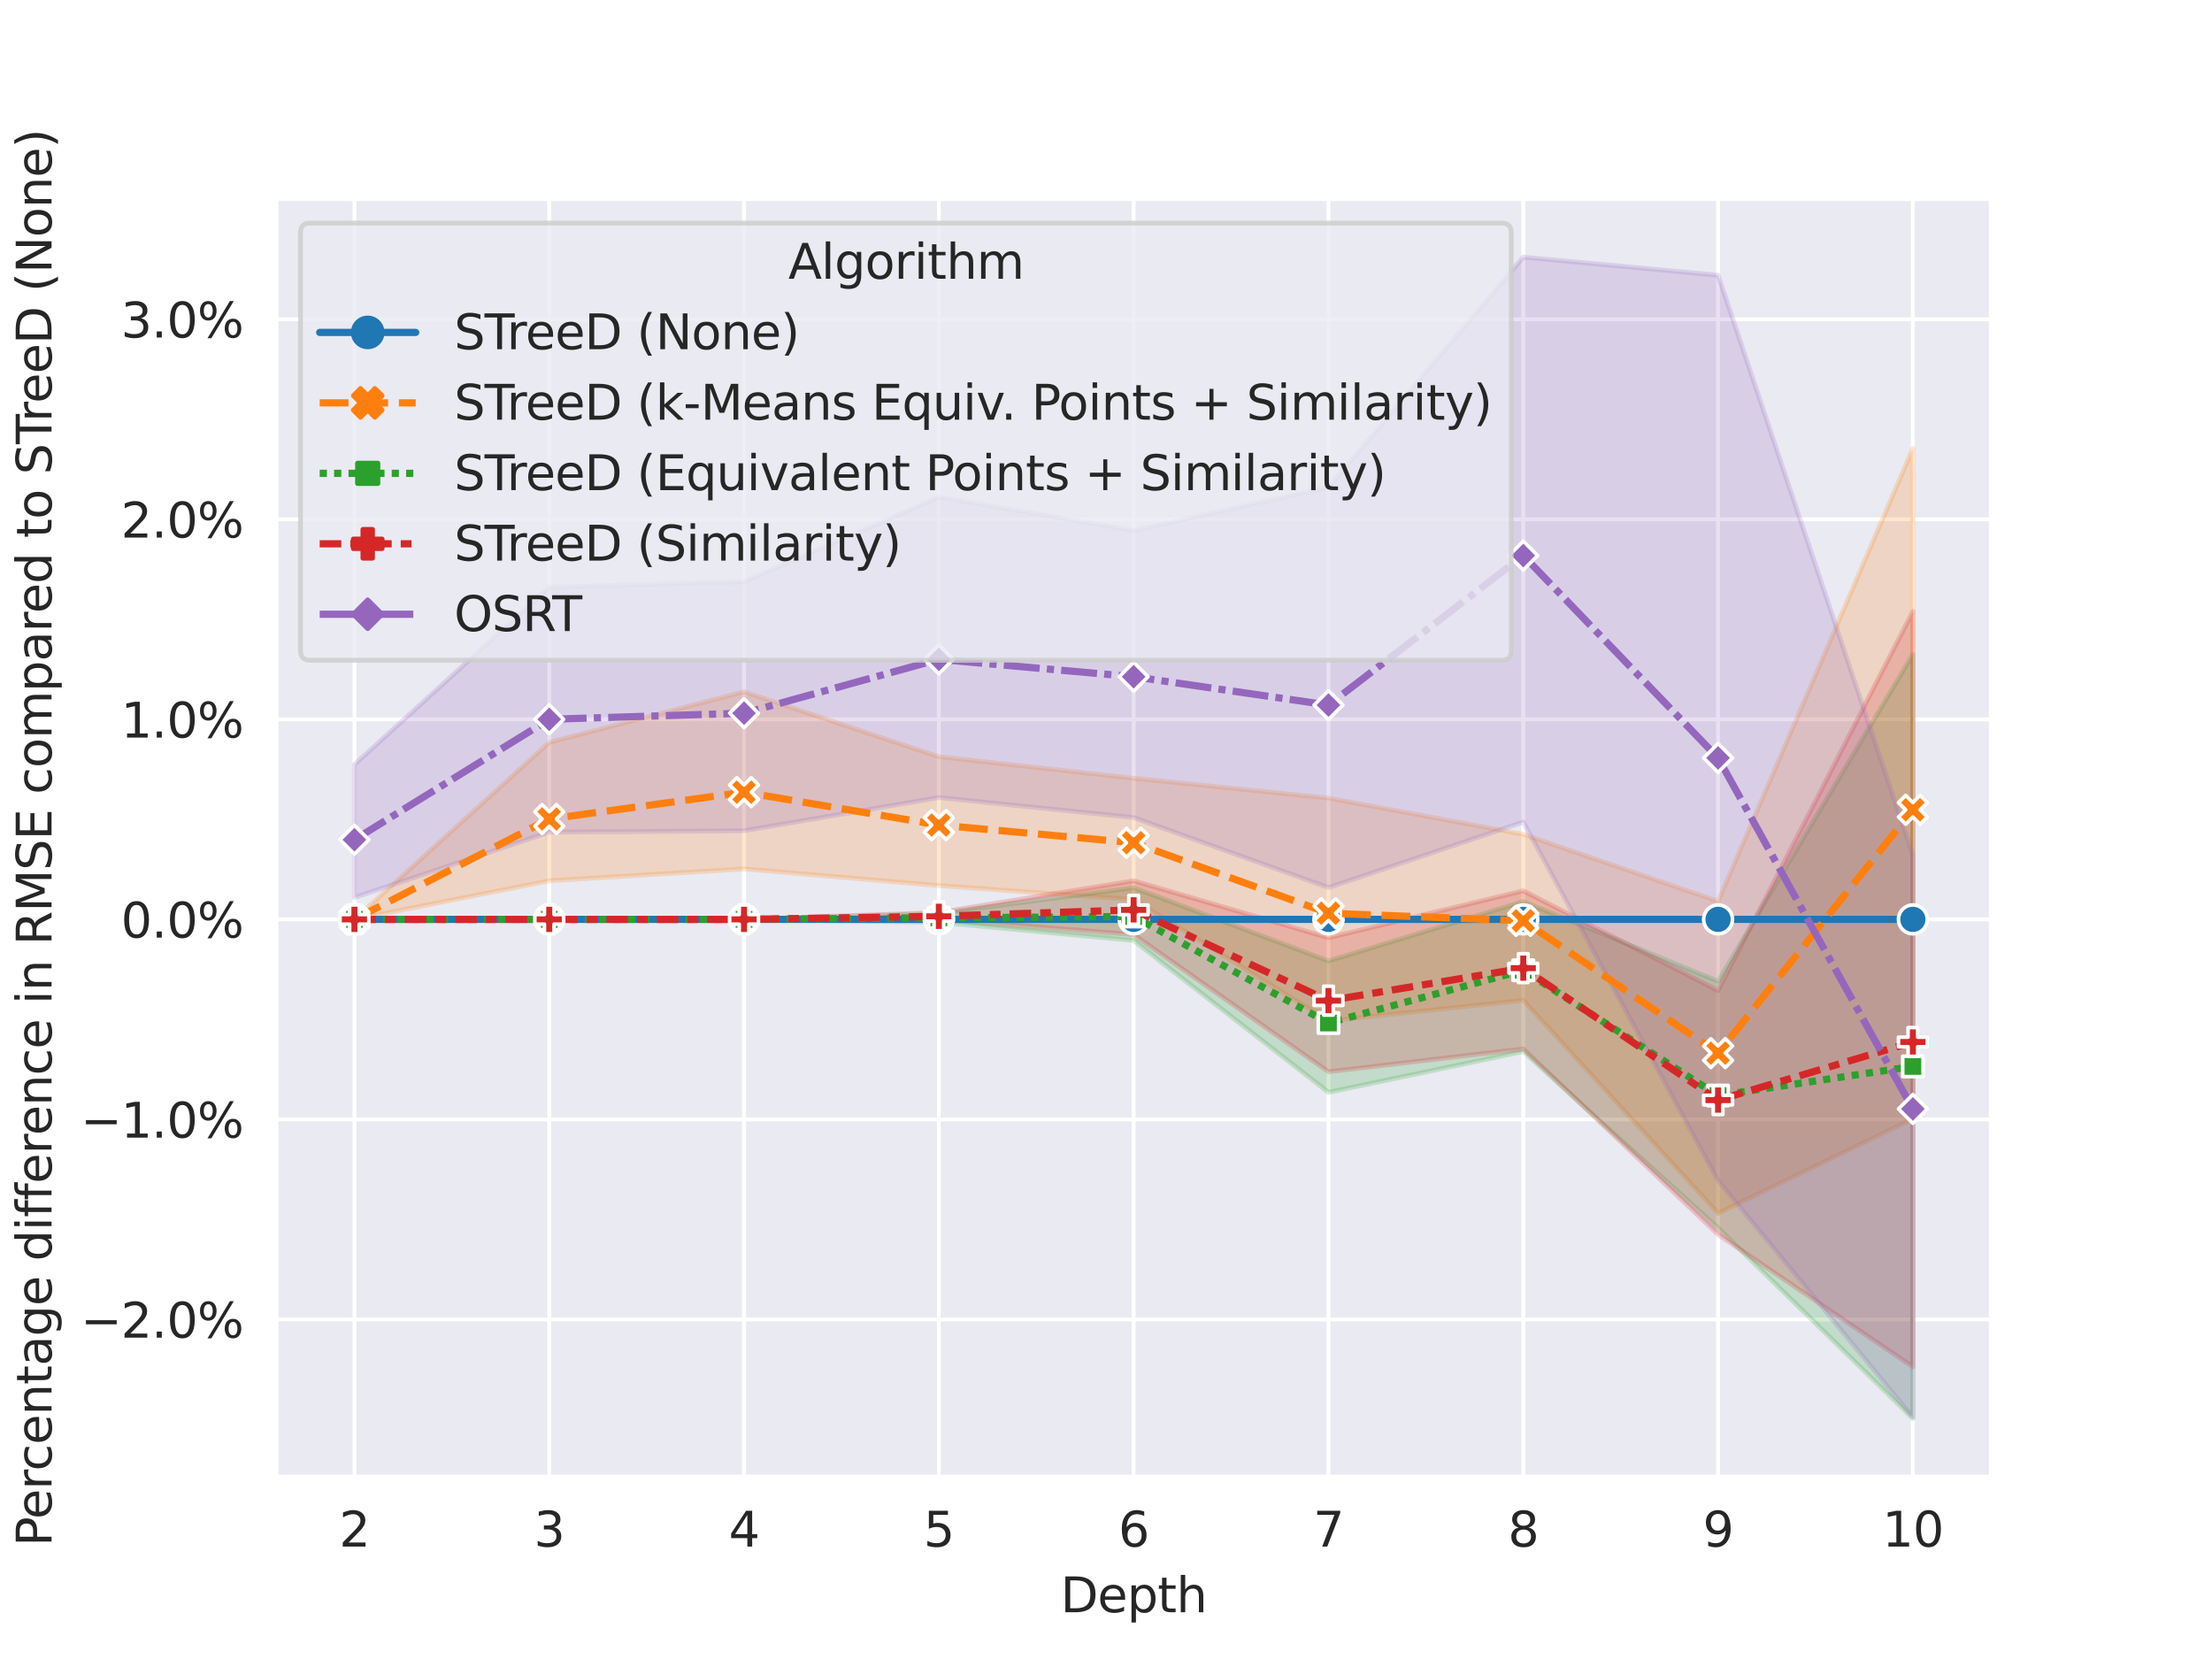 <?xml version="1.0" encoding="utf-8" standalone="no"?>
<!DOCTYPE svg PUBLIC "-//W3C//DTD SVG 1.1//EN"
  "http://www.w3.org/Graphics/SVG/1.1/DTD/svg11.dtd">
<svg xmlns:xlink="http://www.w3.org/1999/xlink" width="460.8pt" height="345.6pt" viewBox="0 0 460.8 345.6" xmlns="http://www.w3.org/2000/svg" version="1.1">
 <defs>
  <style type="text/css">*{stroke-linejoin: round; stroke-linecap: butt}</style>
 </defs>
 <g id="figure_1">
  <g id="patch_1">
   <path d="M 0 345.6 
L 460.8 345.6 
L 460.8 0 
L 0 0 
z
" style="fill: #ffffff"/>
  </g>
  <g id="axes_1">
   <g id="patch_2">
    <path d="M 57.6 307.584 
L 414.72 307.584 
L 414.72 41.472 
L 57.6 41.472 
z
" style="fill: #eaeaf2"/>
   </g>
   <g id="matplotlib.axis_1">
    <g id="xtick_1">
     <g id="line2d_1">
      <path d="M 73.833 307.584 
L 73.833 41.472 
" clip-path="url(#pf8effe249d)" style="fill: none; stroke: #ffffff; stroke-width: 0.8; stroke-linecap: round"/>
     </g>
     <g id="text_1">
      <!-- 2 -->
      <g style="fill: #262626" transform="translate(70.651 322.182) scale(0.1 -0.1)">
       <defs>
        <path id="DejaVuSans-32" d="M 1228 531 
L 3431 531 
L 3431 0 
L 469 0 
L 469 531 
Q 828 903 1448 1529 
Q 2069 2156 2228 2338 
Q 2531 2678 2651 2914 
Q 2772 3150 2772 3378 
Q 2772 3750 2511 3984 
Q 2250 4219 1831 4219 
Q 1534 4219 1204 4116 
Q 875 4013 500 3803 
L 500 4441 
Q 881 4594 1212 4672 
Q 1544 4750 1819 4750 
Q 2544 4750 2975 4387 
Q 3406 4025 3406 3419 
Q 3406 3131 3298 2873 
Q 3191 2616 2906 2266 
Q 2828 2175 2409 1742 
Q 1991 1309 1228 531 
z
" transform="scale(0.016)"/>
       </defs>
       <use xlink:href="#DejaVuSans-32"/>
      </g>
     </g>
    </g>
    <g id="xtick_2">
     <g id="line2d_2">
      <path d="M 114.415 307.584 
L 114.415 41.472 
" clip-path="url(#pf8effe249d)" style="fill: none; stroke: #ffffff; stroke-width: 0.8; stroke-linecap: round"/>
     </g>
     <g id="text_2">
      <!-- 3 -->
      <g style="fill: #262626" transform="translate(111.233 322.182) scale(0.1 -0.1)">
       <defs>
        <path id="DejaVuSans-33" d="M 2597 2516 
Q 3050 2419 3304 2112 
Q 3559 1806 3559 1356 
Q 3559 666 3084 287 
Q 2609 -91 1734 -91 
Q 1441 -91 1130 -33 
Q 819 25 488 141 
L 488 750 
Q 750 597 1062 519 
Q 1375 441 1716 441 
Q 2309 441 2620 675 
Q 2931 909 2931 1356 
Q 2931 1769 2642 2001 
Q 2353 2234 1838 2234 
L 1294 2234 
L 1294 2753 
L 1863 2753 
Q 2328 2753 2575 2939 
Q 2822 3125 2822 3475 
Q 2822 3834 2567 4026 
Q 2313 4219 1838 4219 
Q 1578 4219 1281 4162 
Q 984 4106 628 3988 
L 628 4550 
Q 988 4650 1302 4700 
Q 1616 4750 1894 4750 
Q 2613 4750 3031 4423 
Q 3450 4097 3450 3541 
Q 3450 3153 3228 2886 
Q 3006 2619 2597 2516 
z
" transform="scale(0.016)"/>
       </defs>
       <use xlink:href="#DejaVuSans-33"/>
      </g>
     </g>
    </g>
    <g id="xtick_3">
     <g id="line2d_3">
      <path d="M 154.996 307.584 
L 154.996 41.472 
" clip-path="url(#pf8effe249d)" style="fill: none; stroke: #ffffff; stroke-width: 0.8; stroke-linecap: round"/>
     </g>
     <g id="text_3">
      <!-- 4 -->
      <g style="fill: #262626" transform="translate(151.815 322.182) scale(0.1 -0.1)">
       <defs>
        <path id="DejaVuSans-34" d="M 2419 4116 
L 825 1625 
L 2419 1625 
L 2419 4116 
z
M 2253 4666 
L 3047 4666 
L 3047 1625 
L 3713 1625 
L 3713 1100 
L 3047 1100 
L 3047 0 
L 2419 0 
L 2419 1100 
L 313 1100 
L 313 1709 
L 2253 4666 
z
" transform="scale(0.016)"/>
       </defs>
       <use xlink:href="#DejaVuSans-34"/>
      </g>
     </g>
    </g>
    <g id="xtick_4">
     <g id="line2d_4">
      <path d="M 195.578 307.584 
L 195.578 41.472 
" clip-path="url(#pf8effe249d)" style="fill: none; stroke: #ffffff; stroke-width: 0.8; stroke-linecap: round"/>
     </g>
     <g id="text_4">
      <!-- 5 -->
      <g style="fill: #262626" transform="translate(192.397 322.182) scale(0.1 -0.1)">
       <defs>
        <path id="DejaVuSans-35" d="M 691 4666 
L 3169 4666 
L 3169 4134 
L 1269 4134 
L 1269 2991 
Q 1406 3038 1543 3061 
Q 1681 3084 1819 3084 
Q 2600 3084 3056 2656 
Q 3513 2228 3513 1497 
Q 3513 744 3044 326 
Q 2575 -91 1722 -91 
Q 1428 -91 1123 -41 
Q 819 9 494 109 
L 494 744 
Q 775 591 1075 516 
Q 1375 441 1709 441 
Q 2250 441 2565 725 
Q 2881 1009 2881 1497 
Q 2881 1984 2565 2268 
Q 2250 2553 1709 2553 
Q 1456 2553 1204 2497 
Q 953 2441 691 2322 
L 691 4666 
z
" transform="scale(0.016)"/>
       </defs>
       <use xlink:href="#DejaVuSans-35"/>
      </g>
     </g>
    </g>
    <g id="xtick_5">
     <g id="line2d_5">
      <path d="M 236.16 307.584 
L 236.16 41.472 
" clip-path="url(#pf8effe249d)" style="fill: none; stroke: #ffffff; stroke-width: 0.8; stroke-linecap: round"/>
     </g>
     <g id="text_5">
      <!-- 6 -->
      <g style="fill: #262626" transform="translate(232.979 322.182) scale(0.1 -0.1)">
       <defs>
        <path id="DejaVuSans-36" d="M 2113 2584 
Q 1688 2584 1439 2293 
Q 1191 2003 1191 1497 
Q 1191 994 1439 701 
Q 1688 409 2113 409 
Q 2538 409 2786 701 
Q 3034 994 3034 1497 
Q 3034 2003 2786 2293 
Q 2538 2584 2113 2584 
z
M 3366 4563 
L 3366 3988 
Q 3128 4100 2886 4159 
Q 2644 4219 2406 4219 
Q 1781 4219 1451 3797 
Q 1122 3375 1075 2522 
Q 1259 2794 1537 2939 
Q 1816 3084 2150 3084 
Q 2853 3084 3261 2657 
Q 3669 2231 3669 1497 
Q 3669 778 3244 343 
Q 2819 -91 2113 -91 
Q 1303 -91 875 529 
Q 447 1150 447 2328 
Q 447 3434 972 4092 
Q 1497 4750 2381 4750 
Q 2619 4750 2861 4703 
Q 3103 4656 3366 4563 
z
" transform="scale(0.016)"/>
       </defs>
       <use xlink:href="#DejaVuSans-36"/>
      </g>
     </g>
    </g>
    <g id="xtick_6">
     <g id="line2d_6">
      <path d="M 276.742 307.584 
L 276.742 41.472 
" clip-path="url(#pf8effe249d)" style="fill: none; stroke: #ffffff; stroke-width: 0.8; stroke-linecap: round"/>
     </g>
     <g id="text_6">
      <!-- 7 -->
      <g style="fill: #262626" transform="translate(273.561 322.182) scale(0.1 -0.1)">
       <defs>
        <path id="DejaVuSans-37" d="M 525 4666 
L 3525 4666 
L 3525 4397 
L 1831 0 
L 1172 0 
L 2766 4134 
L 525 4134 
L 525 4666 
z
" transform="scale(0.016)"/>
       </defs>
       <use xlink:href="#DejaVuSans-37"/>
      </g>
     </g>
    </g>
    <g id="xtick_7">
     <g id="line2d_7">
      <path d="M 317.324 307.584 
L 317.324 41.472 
" clip-path="url(#pf8effe249d)" style="fill: none; stroke: #ffffff; stroke-width: 0.8; stroke-linecap: round"/>
     </g>
     <g id="text_7">
      <!-- 8 -->
      <g style="fill: #262626" transform="translate(314.142 322.182) scale(0.1 -0.1)">
       <defs>
        <path id="DejaVuSans-38" d="M 2034 2216 
Q 1584 2216 1326 1975 
Q 1069 1734 1069 1313 
Q 1069 891 1326 650 
Q 1584 409 2034 409 
Q 2484 409 2743 651 
Q 3003 894 3003 1313 
Q 3003 1734 2745 1975 
Q 2488 2216 2034 2216 
z
M 1403 2484 
Q 997 2584 770 2862 
Q 544 3141 544 3541 
Q 544 4100 942 4425 
Q 1341 4750 2034 4750 
Q 2731 4750 3128 4425 
Q 3525 4100 3525 3541 
Q 3525 3141 3298 2862 
Q 3072 2584 2669 2484 
Q 3125 2378 3379 2068 
Q 3634 1759 3634 1313 
Q 3634 634 3220 271 
Q 2806 -91 2034 -91 
Q 1263 -91 848 271 
Q 434 634 434 1313 
Q 434 1759 690 2068 
Q 947 2378 1403 2484 
z
M 1172 3481 
Q 1172 3119 1398 2916 
Q 1625 2713 2034 2713 
Q 2441 2713 2670 2916 
Q 2900 3119 2900 3481 
Q 2900 3844 2670 4047 
Q 2441 4250 2034 4250 
Q 1625 4250 1398 4047 
Q 1172 3844 1172 3481 
z
" transform="scale(0.016)"/>
       </defs>
       <use xlink:href="#DejaVuSans-38"/>
      </g>
     </g>
    </g>
    <g id="xtick_8">
     <g id="line2d_8">
      <path d="M 357.905 307.584 
L 357.905 41.472 
" clip-path="url(#pf8effe249d)" style="fill: none; stroke: #ffffff; stroke-width: 0.8; stroke-linecap: round"/>
     </g>
     <g id="text_8">
      <!-- 9 -->
      <g style="fill: #262626" transform="translate(354.724 322.182) scale(0.1 -0.1)">
       <defs>
        <path id="DejaVuSans-39" d="M 703 97 
L 703 672 
Q 941 559 1184 500 
Q 1428 441 1663 441 
Q 2288 441 2617 861 
Q 2947 1281 2994 2138 
Q 2813 1869 2534 1725 
Q 2256 1581 1919 1581 
Q 1219 1581 811 2004 
Q 403 2428 403 3163 
Q 403 3881 828 4315 
Q 1253 4750 1959 4750 
Q 2769 4750 3195 4129 
Q 3622 3509 3622 2328 
Q 3622 1225 3098 567 
Q 2575 -91 1691 -91 
Q 1453 -91 1209 -44 
Q 966 3 703 97 
z
M 1959 2075 
Q 2384 2075 2632 2365 
Q 2881 2656 2881 3163 
Q 2881 3666 2632 3958 
Q 2384 4250 1959 4250 
Q 1534 4250 1286 3958 
Q 1038 3666 1038 3163 
Q 1038 2656 1286 2365 
Q 1534 2075 1959 2075 
z
" transform="scale(0.016)"/>
       </defs>
       <use xlink:href="#DejaVuSans-39"/>
      </g>
     </g>
    </g>
    <g id="xtick_9">
     <g id="line2d_9">
      <path d="M 398.487 307.584 
L 398.487 41.472 
" clip-path="url(#pf8effe249d)" style="fill: none; stroke: #ffffff; stroke-width: 0.8; stroke-linecap: round"/>
     </g>
     <g id="text_9">
      <!-- 10 -->
      <g style="fill: #262626" transform="translate(392.125 322.182) scale(0.1 -0.1)">
       <defs>
        <path id="DejaVuSans-31" d="M 794 531 
L 1825 531 
L 1825 4091 
L 703 3866 
L 703 4441 
L 1819 4666 
L 2450 4666 
L 2450 531 
L 3481 531 
L 3481 0 
L 794 0 
L 794 531 
z
" transform="scale(0.016)"/>
        <path id="DejaVuSans-30" d="M 2034 4250 
Q 1547 4250 1301 3770 
Q 1056 3291 1056 2328 
Q 1056 1369 1301 889 
Q 1547 409 2034 409 
Q 2525 409 2770 889 
Q 3016 1369 3016 2328 
Q 3016 3291 2770 3770 
Q 2525 4250 2034 4250 
z
M 2034 4750 
Q 2819 4750 3233 4129 
Q 3647 3509 3647 2328 
Q 3647 1150 3233 529 
Q 2819 -91 2034 -91 
Q 1250 -91 836 529 
Q 422 1150 422 2328 
Q 422 3509 836 4129 
Q 1250 4750 2034 4750 
z
" transform="scale(0.016)"/>
       </defs>
       <use xlink:href="#DejaVuSans-31"/>
       <use xlink:href="#DejaVuSans-30" x="63.623"/>
      </g>
     </g>
    </g>
    <g id="text_10">
     <!-- Depth -->
     <g style="fill: #262626" transform="translate(220.93 335.861) scale(0.1 -0.1)">
      <defs>
       <path id="DejaVuSans-44" d="M 1259 4147 
L 1259 519 
L 2022 519 
Q 2988 519 3436 956 
Q 3884 1394 3884 2338 
Q 3884 3275 3436 3711 
Q 2988 4147 2022 4147 
L 1259 4147 
z
M 628 4666 
L 1925 4666 
Q 3281 4666 3915 4102 
Q 4550 3538 4550 2338 
Q 4550 1131 3912 565 
Q 3275 0 1925 0 
L 628 0 
L 628 4666 
z
" transform="scale(0.016)"/>
       <path id="DejaVuSans-65" d="M 3597 1894 
L 3597 1613 
L 953 1613 
Q 991 1019 1311 708 
Q 1631 397 2203 397 
Q 2534 397 2845 478 
Q 3156 559 3463 722 
L 3463 178 
Q 3153 47 2828 -22 
Q 2503 -91 2169 -91 
Q 1331 -91 842 396 
Q 353 884 353 1716 
Q 353 2575 817 3079 
Q 1281 3584 2069 3584 
Q 2775 3584 3186 3129 
Q 3597 2675 3597 1894 
z
M 3022 2063 
Q 3016 2534 2758 2815 
Q 2500 3097 2075 3097 
Q 1594 3097 1305 2825 
Q 1016 2553 972 2059 
L 3022 2063 
z
" transform="scale(0.016)"/>
       <path id="DejaVuSans-70" d="M 1159 525 
L 1159 -1331 
L 581 -1331 
L 581 3500 
L 1159 3500 
L 1159 2969 
Q 1341 3281 1617 3432 
Q 1894 3584 2278 3584 
Q 2916 3584 3314 3078 
Q 3713 2572 3713 1747 
Q 3713 922 3314 415 
Q 2916 -91 2278 -91 
Q 1894 -91 1617 61 
Q 1341 213 1159 525 
z
M 3116 1747 
Q 3116 2381 2855 2742 
Q 2594 3103 2138 3103 
Q 1681 3103 1420 2742 
Q 1159 2381 1159 1747 
Q 1159 1113 1420 752 
Q 1681 391 2138 391 
Q 2594 391 2855 752 
Q 3116 1113 3116 1747 
z
" transform="scale(0.016)"/>
       <path id="DejaVuSans-74" d="M 1172 4494 
L 1172 3500 
L 2356 3500 
L 2356 3053 
L 1172 3053 
L 1172 1153 
Q 1172 725 1289 603 
Q 1406 481 1766 481 
L 2356 481 
L 2356 0 
L 1766 0 
Q 1100 0 847 248 
Q 594 497 594 1153 
L 594 3053 
L 172 3053 
L 172 3500 
L 594 3500 
L 594 4494 
L 1172 4494 
z
" transform="scale(0.016)"/>
       <path id="DejaVuSans-68" d="M 3513 2113 
L 3513 0 
L 2938 0 
L 2938 2094 
Q 2938 2591 2744 2837 
Q 2550 3084 2163 3084 
Q 1697 3084 1428 2787 
Q 1159 2491 1159 1978 
L 1159 0 
L 581 0 
L 581 4863 
L 1159 4863 
L 1159 2956 
Q 1366 3272 1645 3428 
Q 1925 3584 2291 3584 
Q 2894 3584 3203 3211 
Q 3513 2838 3513 2113 
z
" transform="scale(0.016)"/>
      </defs>
      <use xlink:href="#DejaVuSans-44"/>
      <use xlink:href="#DejaVuSans-65" x="77.002"/>
      <use xlink:href="#DejaVuSans-70" x="138.525"/>
      <use xlink:href="#DejaVuSans-74" x="202.002"/>
      <use xlink:href="#DejaVuSans-68" x="241.211"/>
     </g>
    </g>
   </g>
   <g id="matplotlib.axis_2">
    <g id="ytick_1">
     <g id="line2d_10">
      <path d="M 57.6 274.86 
L 414.72 274.86 
" clip-path="url(#pf8effe249d)" style="fill: none; stroke: #ffffff; stroke-width: 0.8; stroke-linecap: round"/>
     </g>
     <g id="text_11">
      <!-- −2.0% -->
      <g style="fill: #262626" transform="translate(16.816 278.659) scale(0.1 -0.1)">
       <defs>
        <path id="DejaVuSans-2212" d="M 678 2272 
L 4684 2272 
L 4684 1741 
L 678 1741 
L 678 2272 
z
" transform="scale(0.016)"/>
        <path id="DejaVuSans-2e" d="M 684 794 
L 1344 794 
L 1344 0 
L 684 0 
L 684 794 
z
" transform="scale(0.016)"/>
        <path id="DejaVuSans-25" d="M 4653 2053 
Q 4381 2053 4226 1822 
Q 4072 1591 4072 1178 
Q 4072 772 4226 539 
Q 4381 306 4653 306 
Q 4919 306 5073 539 
Q 5228 772 5228 1178 
Q 5228 1588 5073 1820 
Q 4919 2053 4653 2053 
z
M 4653 2450 
Q 5147 2450 5437 2106 
Q 5728 1763 5728 1178 
Q 5728 594 5436 251 
Q 5144 -91 4653 -91 
Q 4153 -91 3862 251 
Q 3572 594 3572 1178 
Q 3572 1766 3864 2108 
Q 4156 2450 4653 2450 
z
M 1428 4353 
Q 1159 4353 1004 4120 
Q 850 3888 850 3481 
Q 850 3069 1003 2837 
Q 1156 2606 1428 2606 
Q 1700 2606 1854 2837 
Q 2009 3069 2009 3481 
Q 2009 3884 1853 4118 
Q 1697 4353 1428 4353 
z
M 4250 4750 
L 4750 4750 
L 1831 -91 
L 1331 -91 
L 4250 4750 
z
M 1428 4750 
Q 1922 4750 2215 4408 
Q 2509 4066 2509 3481 
Q 2509 2891 2217 2550 
Q 1925 2209 1428 2209 
Q 931 2209 642 2551 
Q 353 2894 353 3481 
Q 353 4063 643 4406 
Q 934 4750 1428 4750 
z
" transform="scale(0.016)"/>
       </defs>
       <use xlink:href="#DejaVuSans-2212"/>
       <use xlink:href="#DejaVuSans-32" x="83.789"/>
       <use xlink:href="#DejaVuSans-2e" x="147.412"/>
       <use xlink:href="#DejaVuSans-30" x="179.199"/>
       <use xlink:href="#DejaVuSans-25" x="242.822"/>
      </g>
     </g>
    </g>
    <g id="ytick_2">
     <g id="line2d_11">
      <path d="M 57.6 233.191 
L 414.72 233.191 
" clip-path="url(#pf8effe249d)" style="fill: none; stroke: #ffffff; stroke-width: 0.8; stroke-linecap: round"/>
     </g>
     <g id="text_12">
      <!-- −1.0% -->
      <g style="fill: #262626" transform="translate(16.816 236.99) scale(0.1 -0.1)">
       <use xlink:href="#DejaVuSans-2212"/>
       <use xlink:href="#DejaVuSans-31" x="83.789"/>
       <use xlink:href="#DejaVuSans-2e" x="147.412"/>
       <use xlink:href="#DejaVuSans-30" x="179.199"/>
       <use xlink:href="#DejaVuSans-25" x="242.822"/>
      </g>
     </g>
    </g>
    <g id="ytick_3">
     <g id="line2d_12">
      <path d="M 57.6 191.521 
L 414.72 191.521 
" clip-path="url(#pf8effe249d)" style="fill: none; stroke: #ffffff; stroke-width: 0.8; stroke-linecap: round"/>
     </g>
     <g id="text_13">
      <!-- 0.0% -->
      <g style="fill: #262626" transform="translate(25.195 195.32) scale(0.1 -0.1)">
       <use xlink:href="#DejaVuSans-30"/>
       <use xlink:href="#DejaVuSans-2e" x="63.623"/>
       <use xlink:href="#DejaVuSans-30" x="95.41"/>
       <use xlink:href="#DejaVuSans-25" x="159.033"/>
      </g>
     </g>
    </g>
    <g id="ytick_4">
     <g id="line2d_13">
      <path d="M 57.6 149.852 
L 414.72 149.852 
" clip-path="url(#pf8effe249d)" style="fill: none; stroke: #ffffff; stroke-width: 0.8; stroke-linecap: round"/>
     </g>
     <g id="text_14">
      <!-- 1.0% -->
      <g style="fill: #262626" transform="translate(25.195 153.651) scale(0.1 -0.1)">
       <use xlink:href="#DejaVuSans-31"/>
       <use xlink:href="#DejaVuSans-2e" x="63.623"/>
       <use xlink:href="#DejaVuSans-30" x="95.41"/>
       <use xlink:href="#DejaVuSans-25" x="159.033"/>
      </g>
     </g>
    </g>
    <g id="ytick_5">
     <g id="line2d_14">
      <path d="M 57.6 108.182 
L 414.72 108.182 
" clip-path="url(#pf8effe249d)" style="fill: none; stroke: #ffffff; stroke-width: 0.8; stroke-linecap: round"/>
     </g>
     <g id="text_15">
      <!-- 2.0% -->
      <g style="fill: #262626" transform="translate(25.195 111.981) scale(0.1 -0.1)">
       <use xlink:href="#DejaVuSans-32"/>
       <use xlink:href="#DejaVuSans-2e" x="63.623"/>
       <use xlink:href="#DejaVuSans-30" x="95.41"/>
       <use xlink:href="#DejaVuSans-25" x="159.033"/>
      </g>
     </g>
    </g>
    <g id="ytick_6">
     <g id="line2d_15">
      <path d="M 57.6 66.513 
L 414.72 66.513 
" clip-path="url(#pf8effe249d)" style="fill: none; stroke: #ffffff; stroke-width: 0.8; stroke-linecap: round"/>
     </g>
     <g id="text_16">
      <!-- 3.0% -->
      <g style="fill: #262626" transform="translate(25.195 70.312) scale(0.1 -0.1)">
       <use xlink:href="#DejaVuSans-33"/>
       <use xlink:href="#DejaVuSans-2e" x="63.623"/>
       <use xlink:href="#DejaVuSans-30" x="95.41"/>
       <use xlink:href="#DejaVuSans-25" x="159.033"/>
      </g>
     </g>
    </g>
    <g id="text_17">
     <!-- Percentage difference in RMSE compared to STreeD (None) -->
     <g style="fill: #262626" transform="translate(10.736 322.142) rotate(-90) scale(0.1 -0.1)">
      <defs>
       <path id="DejaVuSans-50" d="M 1259 4147 
L 1259 2394 
L 2053 2394 
Q 2494 2394 2734 2622 
Q 2975 2850 2975 3272 
Q 2975 3691 2734 3919 
Q 2494 4147 2053 4147 
L 1259 4147 
z
M 628 4666 
L 2053 4666 
Q 2838 4666 3239 4311 
Q 3641 3956 3641 3272 
Q 3641 2581 3239 2228 
Q 2838 1875 2053 1875 
L 1259 1875 
L 1259 0 
L 628 0 
L 628 4666 
z
" transform="scale(0.016)"/>
       <path id="DejaVuSans-72" d="M 2631 2963 
Q 2534 3019 2420 3045 
Q 2306 3072 2169 3072 
Q 1681 3072 1420 2755 
Q 1159 2438 1159 1844 
L 1159 0 
L 581 0 
L 581 3500 
L 1159 3500 
L 1159 2956 
Q 1341 3275 1631 3429 
Q 1922 3584 2338 3584 
Q 2397 3584 2469 3576 
Q 2541 3569 2628 3553 
L 2631 2963 
z
" transform="scale(0.016)"/>
       <path id="DejaVuSans-63" d="M 3122 3366 
L 3122 2828 
Q 2878 2963 2633 3030 
Q 2388 3097 2138 3097 
Q 1578 3097 1268 2742 
Q 959 2388 959 1747 
Q 959 1106 1268 751 
Q 1578 397 2138 397 
Q 2388 397 2633 464 
Q 2878 531 3122 666 
L 3122 134 
Q 2881 22 2623 -34 
Q 2366 -91 2075 -91 
Q 1284 -91 818 406 
Q 353 903 353 1747 
Q 353 2603 823 3093 
Q 1294 3584 2113 3584 
Q 2378 3584 2631 3529 
Q 2884 3475 3122 3366 
z
" transform="scale(0.016)"/>
       <path id="DejaVuSans-6e" d="M 3513 2113 
L 3513 0 
L 2938 0 
L 2938 2094 
Q 2938 2591 2744 2837 
Q 2550 3084 2163 3084 
Q 1697 3084 1428 2787 
Q 1159 2491 1159 1978 
L 1159 0 
L 581 0 
L 581 3500 
L 1159 3500 
L 1159 2956 
Q 1366 3272 1645 3428 
Q 1925 3584 2291 3584 
Q 2894 3584 3203 3211 
Q 3513 2838 3513 2113 
z
" transform="scale(0.016)"/>
       <path id="DejaVuSans-61" d="M 2194 1759 
Q 1497 1759 1228 1600 
Q 959 1441 959 1056 
Q 959 750 1161 570 
Q 1363 391 1709 391 
Q 2188 391 2477 730 
Q 2766 1069 2766 1631 
L 2766 1759 
L 2194 1759 
z
M 3341 1997 
L 3341 0 
L 2766 0 
L 2766 531 
Q 2569 213 2275 61 
Q 1981 -91 1556 -91 
Q 1019 -91 701 211 
Q 384 513 384 1019 
Q 384 1609 779 1909 
Q 1175 2209 1959 2209 
L 2766 2209 
L 2766 2266 
Q 2766 2663 2505 2880 
Q 2244 3097 1772 3097 
Q 1472 3097 1187 3025 
Q 903 2953 641 2809 
L 641 3341 
Q 956 3463 1253 3523 
Q 1550 3584 1831 3584 
Q 2591 3584 2966 3190 
Q 3341 2797 3341 1997 
z
" transform="scale(0.016)"/>
       <path id="DejaVuSans-67" d="M 2906 1791 
Q 2906 2416 2648 2759 
Q 2391 3103 1925 3103 
Q 1463 3103 1205 2759 
Q 947 2416 947 1791 
Q 947 1169 1205 825 
Q 1463 481 1925 481 
Q 2391 481 2648 825 
Q 2906 1169 2906 1791 
z
M 3481 434 
Q 3481 -459 3084 -895 
Q 2688 -1331 1869 -1331 
Q 1566 -1331 1297 -1286 
Q 1028 -1241 775 -1147 
L 775 -588 
Q 1028 -725 1275 -790 
Q 1522 -856 1778 -856 
Q 2344 -856 2625 -561 
Q 2906 -266 2906 331 
L 2906 616 
Q 2728 306 2450 153 
Q 2172 0 1784 0 
Q 1141 0 747 490 
Q 353 981 353 1791 
Q 353 2603 747 3093 
Q 1141 3584 1784 3584 
Q 2172 3584 2450 3431 
Q 2728 3278 2906 2969 
L 2906 3500 
L 3481 3500 
L 3481 434 
z
" transform="scale(0.016)"/>
       <path id="DejaVuSans-20" transform="scale(0.016)"/>
       <path id="DejaVuSans-64" d="M 2906 2969 
L 2906 4863 
L 3481 4863 
L 3481 0 
L 2906 0 
L 2906 525 
Q 2725 213 2448 61 
Q 2172 -91 1784 -91 
Q 1150 -91 751 415 
Q 353 922 353 1747 
Q 353 2572 751 3078 
Q 1150 3584 1784 3584 
Q 2172 3584 2448 3432 
Q 2725 3281 2906 2969 
z
M 947 1747 
Q 947 1113 1208 752 
Q 1469 391 1925 391 
Q 2381 391 2643 752 
Q 2906 1113 2906 1747 
Q 2906 2381 2643 2742 
Q 2381 3103 1925 3103 
Q 1469 3103 1208 2742 
Q 947 2381 947 1747 
z
" transform="scale(0.016)"/>
       <path id="DejaVuSans-69" d="M 603 3500 
L 1178 3500 
L 1178 0 
L 603 0 
L 603 3500 
z
M 603 4863 
L 1178 4863 
L 1178 4134 
L 603 4134 
L 603 4863 
z
" transform="scale(0.016)"/>
       <path id="DejaVuSans-66" d="M 2375 4863 
L 2375 4384 
L 1825 4384 
Q 1516 4384 1395 4259 
Q 1275 4134 1275 3809 
L 1275 3500 
L 2222 3500 
L 2222 3053 
L 1275 3053 
L 1275 0 
L 697 0 
L 697 3053 
L 147 3053 
L 147 3500 
L 697 3500 
L 697 3744 
Q 697 4328 969 4595 
Q 1241 4863 1831 4863 
L 2375 4863 
z
" transform="scale(0.016)"/>
       <path id="DejaVuSans-52" d="M 2841 2188 
Q 3044 2119 3236 1894 
Q 3428 1669 3622 1275 
L 4263 0 
L 3584 0 
L 2988 1197 
Q 2756 1666 2539 1819 
Q 2322 1972 1947 1972 
L 1259 1972 
L 1259 0 
L 628 0 
L 628 4666 
L 2053 4666 
Q 2853 4666 3247 4331 
Q 3641 3997 3641 3322 
Q 3641 2881 3436 2590 
Q 3231 2300 2841 2188 
z
M 1259 4147 
L 1259 2491 
L 2053 2491 
Q 2509 2491 2742 2702 
Q 2975 2913 2975 3322 
Q 2975 3731 2742 3939 
Q 2509 4147 2053 4147 
L 1259 4147 
z
" transform="scale(0.016)"/>
       <path id="DejaVuSans-4d" d="M 628 4666 
L 1569 4666 
L 2759 1491 
L 3956 4666 
L 4897 4666 
L 4897 0 
L 4281 0 
L 4281 4097 
L 3078 897 
L 2444 897 
L 1241 4097 
L 1241 0 
L 628 0 
L 628 4666 
z
" transform="scale(0.016)"/>
       <path id="DejaVuSans-53" d="M 3425 4513 
L 3425 3897 
Q 3066 4069 2747 4153 
Q 2428 4238 2131 4238 
Q 1616 4238 1336 4038 
Q 1056 3838 1056 3469 
Q 1056 3159 1242 3001 
Q 1428 2844 1947 2747 
L 2328 2669 
Q 3034 2534 3370 2195 
Q 3706 1856 3706 1288 
Q 3706 609 3251 259 
Q 2797 -91 1919 -91 
Q 1588 -91 1214 -16 
Q 841 59 441 206 
L 441 856 
Q 825 641 1194 531 
Q 1563 422 1919 422 
Q 2459 422 2753 634 
Q 3047 847 3047 1241 
Q 3047 1584 2836 1778 
Q 2625 1972 2144 2069 
L 1759 2144 
Q 1053 2284 737 2584 
Q 422 2884 422 3419 
Q 422 4038 858 4394 
Q 1294 4750 2059 4750 
Q 2388 4750 2728 4690 
Q 3069 4631 3425 4513 
z
" transform="scale(0.016)"/>
       <path id="DejaVuSans-45" d="M 628 4666 
L 3578 4666 
L 3578 4134 
L 1259 4134 
L 1259 2753 
L 3481 2753 
L 3481 2222 
L 1259 2222 
L 1259 531 
L 3634 531 
L 3634 0 
L 628 0 
L 628 4666 
z
" transform="scale(0.016)"/>
       <path id="DejaVuSans-6f" d="M 1959 3097 
Q 1497 3097 1228 2736 
Q 959 2375 959 1747 
Q 959 1119 1226 758 
Q 1494 397 1959 397 
Q 2419 397 2687 759 
Q 2956 1122 2956 1747 
Q 2956 2369 2687 2733 
Q 2419 3097 1959 3097 
z
M 1959 3584 
Q 2709 3584 3137 3096 
Q 3566 2609 3566 1747 
Q 3566 888 3137 398 
Q 2709 -91 1959 -91 
Q 1206 -91 779 398 
Q 353 888 353 1747 
Q 353 2609 779 3096 
Q 1206 3584 1959 3584 
z
" transform="scale(0.016)"/>
       <path id="DejaVuSans-6d" d="M 3328 2828 
Q 3544 3216 3844 3400 
Q 4144 3584 4550 3584 
Q 5097 3584 5394 3201 
Q 5691 2819 5691 2113 
L 5691 0 
L 5113 0 
L 5113 2094 
Q 5113 2597 4934 2840 
Q 4756 3084 4391 3084 
Q 3944 3084 3684 2787 
Q 3425 2491 3425 1978 
L 3425 0 
L 2847 0 
L 2847 2094 
Q 2847 2600 2669 2842 
Q 2491 3084 2119 3084 
Q 1678 3084 1418 2786 
Q 1159 2488 1159 1978 
L 1159 0 
L 581 0 
L 581 3500 
L 1159 3500 
L 1159 2956 
Q 1356 3278 1631 3431 
Q 1906 3584 2284 3584 
Q 2666 3584 2933 3390 
Q 3200 3197 3328 2828 
z
" transform="scale(0.016)"/>
       <path id="DejaVuSans-54" d="M -19 4666 
L 3928 4666 
L 3928 4134 
L 2272 4134 
L 2272 0 
L 1638 0 
L 1638 4134 
L -19 4134 
L -19 4666 
z
" transform="scale(0.016)"/>
       <path id="DejaVuSans-28" d="M 1984 4856 
Q 1566 4138 1362 3434 
Q 1159 2731 1159 2009 
Q 1159 1288 1364 580 
Q 1569 -128 1984 -844 
L 1484 -844 
Q 1016 -109 783 600 
Q 550 1309 550 2009 
Q 550 2706 781 3412 
Q 1013 4119 1484 4856 
L 1984 4856 
z
" transform="scale(0.016)"/>
       <path id="DejaVuSans-4e" d="M 628 4666 
L 1478 4666 
L 3547 763 
L 3547 4666 
L 4159 4666 
L 4159 0 
L 3309 0 
L 1241 3903 
L 1241 0 
L 628 0 
L 628 4666 
z
" transform="scale(0.016)"/>
       <path id="DejaVuSans-29" d="M 513 4856 
L 1013 4856 
Q 1481 4119 1714 3412 
Q 1947 2706 1947 2009 
Q 1947 1309 1714 600 
Q 1481 -109 1013 -844 
L 513 -844 
Q 928 -128 1133 580 
Q 1338 1288 1338 2009 
Q 1338 2731 1133 3434 
Q 928 4138 513 4856 
z
" transform="scale(0.016)"/>
      </defs>
      <use xlink:href="#DejaVuSans-50"/>
      <use xlink:href="#DejaVuSans-65" x="56.678"/>
      <use xlink:href="#DejaVuSans-72" x="118.201"/>
      <use xlink:href="#DejaVuSans-63" x="157.064"/>
      <use xlink:href="#DejaVuSans-65" x="212.045"/>
      <use xlink:href="#DejaVuSans-6e" x="273.568"/>
      <use xlink:href="#DejaVuSans-74" x="336.947"/>
      <use xlink:href="#DejaVuSans-61" x="376.156"/>
      <use xlink:href="#DejaVuSans-67" x="437.436"/>
      <use xlink:href="#DejaVuSans-65" x="500.912"/>
      <use xlink:href="#DejaVuSans-20" x="562.436"/>
      <use xlink:href="#DejaVuSans-64" x="594.223"/>
      <use xlink:href="#DejaVuSans-69" x="657.699"/>
      <use xlink:href="#DejaVuSans-66" x="685.482"/>
      <use xlink:href="#DejaVuSans-66" x="720.688"/>
      <use xlink:href="#DejaVuSans-65" x="755.893"/>
      <use xlink:href="#DejaVuSans-72" x="817.416"/>
      <use xlink:href="#DejaVuSans-65" x="856.279"/>
      <use xlink:href="#DejaVuSans-6e" x="917.803"/>
      <use xlink:href="#DejaVuSans-63" x="981.182"/>
      <use xlink:href="#DejaVuSans-65" x="1036.162"/>
      <use xlink:href="#DejaVuSans-20" x="1097.686"/>
      <use xlink:href="#DejaVuSans-69" x="1129.473"/>
      <use xlink:href="#DejaVuSans-6e" x="1157.256"/>
      <use xlink:href="#DejaVuSans-20" x="1220.635"/>
      <use xlink:href="#DejaVuSans-52" x="1252.422"/>
      <use xlink:href="#DejaVuSans-4d" x="1321.904"/>
      <use xlink:href="#DejaVuSans-53" x="1408.184"/>
      <use xlink:href="#DejaVuSans-45" x="1471.66"/>
      <use xlink:href="#DejaVuSans-20" x="1534.844"/>
      <use xlink:href="#DejaVuSans-63" x="1566.631"/>
      <use xlink:href="#DejaVuSans-6f" x="1621.611"/>
      <use xlink:href="#DejaVuSans-6d" x="1682.793"/>
      <use xlink:href="#DejaVuSans-70" x="1780.205"/>
      <use xlink:href="#DejaVuSans-61" x="1843.682"/>
      <use xlink:href="#DejaVuSans-72" x="1904.961"/>
      <use xlink:href="#DejaVuSans-65" x="1943.824"/>
      <use xlink:href="#DejaVuSans-64" x="2005.348"/>
      <use xlink:href="#DejaVuSans-20" x="2068.824"/>
      <use xlink:href="#DejaVuSans-74" x="2100.611"/>
      <use xlink:href="#DejaVuSans-6f" x="2139.82"/>
      <use xlink:href="#DejaVuSans-20" x="2201.002"/>
      <use xlink:href="#DejaVuSans-53" x="2232.789"/>
      <use xlink:href="#DejaVuSans-54" x="2296.266"/>
      <use xlink:href="#DejaVuSans-72" x="2342.6"/>
      <use xlink:href="#DejaVuSans-65" x="2381.463"/>
      <use xlink:href="#DejaVuSans-65" x="2442.986"/>
      <use xlink:href="#DejaVuSans-44" x="2504.51"/>
      <use xlink:href="#DejaVuSans-20" x="2581.512"/>
      <use xlink:href="#DejaVuSans-28" x="2613.299"/>
      <use xlink:href="#DejaVuSans-4e" x="2652.312"/>
      <use xlink:href="#DejaVuSans-6f" x="2727.117"/>
      <use xlink:href="#DejaVuSans-6e" x="2788.299"/>
      <use xlink:href="#DejaVuSans-65" x="2851.678"/>
      <use xlink:href="#DejaVuSans-29" x="2913.201"/>
     </g>
    </g>
   </g>
   <g id="PolyCollection_1">
    <defs>
     <path id="m56982f7597" d="M 73.833 -154.079 
L 73.833 -154.079 
L 114.415 -154.079 
L 154.996 -154.079 
L 195.578 -154.079 
L 236.16 -154.079 
L 276.742 -154.079 
L 317.324 -154.079 
L 357.905 -154.079 
L 398.487 -154.079 
L 398.487 -154.079 
L 398.487 -154.079 
L 357.905 -154.079 
L 317.324 -154.079 
L 276.742 -154.079 
L 236.16 -154.079 
L 195.578 -154.079 
L 154.996 -154.079 
L 114.415 -154.079 
L 73.833 -154.079 
z
" style="stroke: #1f77b4; stroke-opacity: 0.2"/>
    </defs>
    <g clip-path="url(#pf8effe249d)">
     <use xlink:href="#m56982f7597" x="0" y="345.6" style="fill: #1f77b4; fill-opacity: 0.2; stroke: #1f77b4; stroke-opacity: 0.2"/>
    </g>
   </g>
   <g id="PolyCollection_2">
    <defs>
     <path id="m8bbdd9a536" d="M 73.833 -154.079 
L 73.833 -154.079 
L 114.415 -162.119 
L 154.996 -164.594 
L 195.578 -161.107 
L 236.16 -158.207 
L 276.742 -132.917 
L 317.324 -137.206 
L 357.905 -92.837 
L 398.487 -112.539 
L 398.487 -252.148 
L 398.487 -252.148 
L 357.905 -157.856 
L 317.324 -171.802 
L 276.742 -179.351 
L 236.16 -183.477 
L 195.578 -187.972 
L 154.996 -201.499 
L 114.415 -190.96 
L 73.833 -154.079 
z
" style="stroke: #ff7f0e; stroke-opacity: 0.2"/>
    </defs>
    <g clip-path="url(#pf8effe249d)">
     <use xlink:href="#m8bbdd9a536" x="0" y="345.6" style="fill: #ff7f0e; fill-opacity: 0.2; stroke: #ff7f0e; stroke-opacity: 0.2"/>
    </g>
   </g>
   <g id="PolyCollection_3">
    <defs>
     <path id="m80b43aaa92" d="M 73.833 -154.079 
L 73.833 -154.079 
L 114.415 -154.079 
L 154.996 -154.079 
L 195.578 -153.469 
L 236.16 -149.68 
L 276.742 -118.05 
L 317.324 -126.557 
L 357.905 -89.814 
L 398.487 -50.112 
L 398.487 -209.287 
L 398.487 -209.287 
L 357.905 -141.205 
L 317.324 -157.795 
L 276.742 -145.414 
L 236.16 -160.664 
L 195.578 -155.312 
L 154.996 -154.079 
L 114.415 -154.079 
L 73.833 -154.079 
z
" style="stroke: #2ca02c; stroke-opacity: 0.2"/>
    </defs>
    <g clip-path="url(#pf8effe249d)">
     <use xlink:href="#m80b43aaa92" x="0" y="345.6" style="fill: #2ca02c; fill-opacity: 0.2; stroke: #2ca02c; stroke-opacity: 0.2"/>
    </g>
   </g>
   <g id="PolyCollection_4">
    <defs>
     <path id="m6b78ec36b2" d="M 73.833 -154.079 
L 73.833 -154.079 
L 114.415 -154.079 
L 154.996 -154.079 
L 195.578 -154.127 
L 236.16 -150.909 
L 276.742 -122.339 
L 317.324 -127.099 
L 357.905 -88.438 
L 398.487 -60.844 
L 398.487 -218.193 
L 398.487 -218.193 
L 357.905 -139.239 
L 317.324 -160.025 
L 276.742 -150.247 
L 236.16 -162.114 
L 195.578 -155.511 
L 154.996 -154.079 
L 114.415 -154.079 
L 73.833 -154.079 
z
" style="stroke: #d62728; stroke-opacity: 0.2"/>
    </defs>
    <g clip-path="url(#pf8effe249d)">
     <use xlink:href="#m6b78ec36b2" x="0" y="345.6" style="fill: #d62728; fill-opacity: 0.2; stroke: #d62728; stroke-opacity: 0.2"/>
    </g>
   </g>
   <g id="PolyCollection_5">
    <defs>
     <path id="m7c26eeaf02" d="M 73.833 -186.34 
L 73.833 -158.63 
L 114.415 -172.25 
L 154.996 -172.538 
L 195.578 -179.456 
L 236.16 -175.287 
L 276.742 -160.699 
L 317.324 -174.35 
L 357.905 -99.669 
L 398.487 -50.349 
L 398.487 -167.521 
L 398.487 -167.521 
L 357.905 -288.262 
L 317.324 -292.032 
L 276.742 -244.1 
L 236.16 -235.062 
L 195.578 -242.034 
L 154.996 -224.41 
L 114.415 -223.258 
L 73.833 -186.34 
z
" style="stroke: #9467bd; stroke-opacity: 0.2"/>
    </defs>
    <g clip-path="url(#pf8effe249d)">
     <use xlink:href="#m7c26eeaf02" x="0" y="345.6" style="fill: #9467bd; fill-opacity: 0.2; stroke: #9467bd; stroke-opacity: 0.2"/>
    </g>
   </g>
   <g id="line2d_16">
    <path d="M 73.833 191.521 
L 114.415 191.521 
L 154.996 191.521 
L 195.578 191.521 
L 236.16 191.521 
L 276.742 191.521 
L 317.324 191.521 
L 357.905 191.521 
L 398.487 191.521 
" clip-path="url(#pf8effe249d)" style="fill: none; stroke: #1f77b4; stroke-width: 1.5; stroke-linecap: round"/>
    <defs>
     <path id="m937aef9430" d="M 0 3 
C 0.796 3 1.559 2.684 2.121 2.121 
C 2.684 1.559 3 0.796 3 0 
C 3 -0.796 2.684 -1.559 2.121 -2.121 
C 1.559 -2.684 0.796 -3 0 -3 
C -0.796 -3 -1.559 -2.684 -2.121 -2.121 
C -2.684 -1.559 -3 -0.796 -3 0 
C -3 0.796 -2.684 1.559 -2.121 2.121 
C -1.559 2.684 -0.796 3 0 3 
z
" style="stroke: #ffffff; stroke-width: 0.75"/>
    </defs>
    <g clip-path="url(#pf8effe249d)">
     <use xlink:href="#m937aef9430" x="73.833" y="191.521" style="fill: #1f77b4; stroke: #ffffff; stroke-width: 0.75"/>
     <use xlink:href="#m937aef9430" x="114.415" y="191.521" style="fill: #1f77b4; stroke: #ffffff; stroke-width: 0.75"/>
     <use xlink:href="#m937aef9430" x="154.996" y="191.521" style="fill: #1f77b4; stroke: #ffffff; stroke-width: 0.75"/>
     <use xlink:href="#m937aef9430" x="195.578" y="191.521" style="fill: #1f77b4; stroke: #ffffff; stroke-width: 0.75"/>
     <use xlink:href="#m937aef9430" x="236.16" y="191.521" style="fill: #1f77b4; stroke: #ffffff; stroke-width: 0.75"/>
     <use xlink:href="#m937aef9430" x="276.742" y="191.521" style="fill: #1f77b4; stroke: #ffffff; stroke-width: 0.75"/>
     <use xlink:href="#m937aef9430" x="317.324" y="191.521" style="fill: #1f77b4; stroke: #ffffff; stroke-width: 0.75"/>
     <use xlink:href="#m937aef9430" x="357.905" y="191.521" style="fill: #1f77b4; stroke: #ffffff; stroke-width: 0.75"/>
     <use xlink:href="#m937aef9430" x="398.487" y="191.521" style="fill: #1f77b4; stroke: #ffffff; stroke-width: 0.75"/>
    </g>
   </g>
   <g id="line2d_17">
    <path d="M 73.833 191.521 
L 114.415 170.61 
L 154.996 165.026 
L 195.578 171.871 
L 236.16 175.556 
L 276.742 190.236 
L 317.324 191.816 
L 357.905 219.382 
L 398.487 168.696 
" clip-path="url(#pf8effe249d)" style="fill: none; stroke-dasharray: 6,2.25; stroke-dashoffset: 0; stroke: #ff7f0e; stroke-width: 1.5"/>
    <defs>
     <path id="m8347eaf6dd" d="M -1.5 3 
L 0 1.5 
L 1.5 3 
L 3 1.5 
L 1.5 0 
L 3 -1.5 
L 1.5 -3 
L 0 -1.5 
L -1.5 -3 
L -3 -1.5 
L -1.5 0 
L -3 1.5 
z
" style="stroke: #ffffff; stroke-width: 0.75; stroke-linejoin: miter"/>
    </defs>
    <g clip-path="url(#pf8effe249d)">
     <use xlink:href="#m8347eaf6dd" x="73.833" y="191.521" style="fill: #ff7f0e; stroke: #ffffff; stroke-width: 0.75; stroke-linejoin: miter"/>
     <use xlink:href="#m8347eaf6dd" x="114.415" y="170.61" style="fill: #ff7f0e; stroke: #ffffff; stroke-width: 0.75; stroke-linejoin: miter"/>
     <use xlink:href="#m8347eaf6dd" x="154.996" y="165.026" style="fill: #ff7f0e; stroke: #ffffff; stroke-width: 0.75; stroke-linejoin: miter"/>
     <use xlink:href="#m8347eaf6dd" x="195.578" y="171.871" style="fill: #ff7f0e; stroke: #ffffff; stroke-width: 0.75; stroke-linejoin: miter"/>
     <use xlink:href="#m8347eaf6dd" x="236.16" y="175.556" style="fill: #ff7f0e; stroke: #ffffff; stroke-width: 0.75; stroke-linejoin: miter"/>
     <use xlink:href="#m8347eaf6dd" x="276.742" y="190.236" style="fill: #ff7f0e; stroke: #ffffff; stroke-width: 0.75; stroke-linejoin: miter"/>
     <use xlink:href="#m8347eaf6dd" x="317.324" y="191.816" style="fill: #ff7f0e; stroke: #ffffff; stroke-width: 0.75; stroke-linejoin: miter"/>
     <use xlink:href="#m8347eaf6dd" x="357.905" y="219.382" style="fill: #ff7f0e; stroke: #ffffff; stroke-width: 0.75; stroke-linejoin: miter"/>
     <use xlink:href="#m8347eaf6dd" x="398.487" y="168.696" style="fill: #ff7f0e; stroke: #ffffff; stroke-width: 0.75; stroke-linejoin: miter"/>
    </g>
   </g>
   <g id="line2d_18">
    <path d="M 73.833 191.521 
L 114.415 191.521 
L 154.996 191.521 
L 195.578 191.209 
L 236.16 190.921 
L 276.742 213.109 
L 317.324 202.133 
L 357.905 228.228 
L 398.487 222.148 
" clip-path="url(#pf8effe249d)" style="fill: none; stroke-dasharray: 1.5,1.5; stroke-dashoffset: 0; stroke: #2ca02c; stroke-width: 1.5"/>
    <defs>
     <path id="m423bd5e3d0" d="M -2.121 -2.121 
L -2.121 2.121 
L 2.121 2.121 
L 2.121 -2.121 
z
" style="stroke: #ffffff; stroke-width: 0.75; stroke-linejoin: miter"/>
    </defs>
    <g clip-path="url(#pf8effe249d)">
     <use xlink:href="#m423bd5e3d0" x="73.833" y="191.521" style="fill: #2ca02c; stroke: #ffffff; stroke-width: 0.75; stroke-linejoin: miter"/>
     <use xlink:href="#m423bd5e3d0" x="114.415" y="191.521" style="fill: #2ca02c; stroke: #ffffff; stroke-width: 0.75; stroke-linejoin: miter"/>
     <use xlink:href="#m423bd5e3d0" x="154.996" y="191.521" style="fill: #2ca02c; stroke: #ffffff; stroke-width: 0.75; stroke-linejoin: miter"/>
     <use xlink:href="#m423bd5e3d0" x="195.578" y="191.209" style="fill: #2ca02c; stroke: #ffffff; stroke-width: 0.75; stroke-linejoin: miter"/>
     <use xlink:href="#m423bd5e3d0" x="236.16" y="190.921" style="fill: #2ca02c; stroke: #ffffff; stroke-width: 0.75; stroke-linejoin: miter"/>
     <use xlink:href="#m423bd5e3d0" x="276.742" y="213.109" style="fill: #2ca02c; stroke: #ffffff; stroke-width: 0.75; stroke-linejoin: miter"/>
     <use xlink:href="#m423bd5e3d0" x="317.324" y="202.133" style="fill: #2ca02c; stroke: #ffffff; stroke-width: 0.75; stroke-linejoin: miter"/>
     <use xlink:href="#m423bd5e3d0" x="357.905" y="228.228" style="fill: #2ca02c; stroke: #ffffff; stroke-width: 0.75; stroke-linejoin: miter"/>
     <use xlink:href="#m423bd5e3d0" x="398.487" y="222.148" style="fill: #2ca02c; stroke: #ffffff; stroke-width: 0.75; stroke-linejoin: miter"/>
    </g>
   </g>
   <g id="line2d_19">
    <path d="M 73.833 191.521 
L 114.415 191.521 
L 154.996 191.521 
L 195.578 190.886 
L 236.16 189.542 
L 276.742 208.452 
L 317.324 201.68 
L 357.905 229.169 
L 398.487 217.061 
" clip-path="url(#pf8effe249d)" style="fill: none; stroke-dasharray: 4.5,1.875,2.25,1.875; stroke-dashoffset: 0; stroke: #d62728; stroke-width: 1.5"/>
    <defs>
     <path id="m5f57f77f77" d="M -1 3 
L 1 3 
L 1 1 
L 3 1 
L 3 -1 
L 1 -1 
L 1 -3 
L -1 -3 
L -1 -1 
L -3 -1 
L -3 1 
L -1 1 
z
" style="stroke: #ffffff; stroke-width: 0.75; stroke-linejoin: miter"/>
    </defs>
    <g clip-path="url(#pf8effe249d)">
     <use xlink:href="#m5f57f77f77" x="73.833" y="191.521" style="fill: #d62728; stroke: #ffffff; stroke-width: 0.75; stroke-linejoin: miter"/>
     <use xlink:href="#m5f57f77f77" x="114.415" y="191.521" style="fill: #d62728; stroke: #ffffff; stroke-width: 0.75; stroke-linejoin: miter"/>
     <use xlink:href="#m5f57f77f77" x="154.996" y="191.521" style="fill: #d62728; stroke: #ffffff; stroke-width: 0.75; stroke-linejoin: miter"/>
     <use xlink:href="#m5f57f77f77" x="195.578" y="190.886" style="fill: #d62728; stroke: #ffffff; stroke-width: 0.75; stroke-linejoin: miter"/>
     <use xlink:href="#m5f57f77f77" x="236.16" y="189.542" style="fill: #d62728; stroke: #ffffff; stroke-width: 0.75; stroke-linejoin: miter"/>
     <use xlink:href="#m5f57f77f77" x="276.742" y="208.452" style="fill: #d62728; stroke: #ffffff; stroke-width: 0.75; stroke-linejoin: miter"/>
     <use xlink:href="#m5f57f77f77" x="317.324" y="201.68" style="fill: #d62728; stroke: #ffffff; stroke-width: 0.75; stroke-linejoin: miter"/>
     <use xlink:href="#m5f57f77f77" x="357.905" y="229.169" style="fill: #d62728; stroke: #ffffff; stroke-width: 0.75; stroke-linejoin: miter"/>
     <use xlink:href="#m5f57f77f77" x="398.487" y="217.061" style="fill: #d62728; stroke: #ffffff; stroke-width: 0.75; stroke-linejoin: miter"/>
    </g>
   </g>
   <g id="line2d_20">
    <path d="M 73.833 174.932 
L 114.415 149.843 
L 154.996 148.569 
L 195.578 137.353 
L 236.16 140.969 
L 276.742 146.874 
L 317.324 115.737 
L 357.905 157.893 
L 398.487 231.006 
" clip-path="url(#pf8effe249d)" style="fill: none; stroke-dasharray: 7.5,1.5,1.5,1.5; stroke-dashoffset: 0; stroke: #9467bd; stroke-width: 1.5"/>
    <defs>
     <path id="m040e95f87d" d="M 0 -3 
L -3 -0 
L -0 3 
L 3 0 
z
" style="stroke: #ffffff; stroke-width: 0.75; stroke-linejoin: miter"/>
    </defs>
    <g clip-path="url(#pf8effe249d)">
     <use xlink:href="#m040e95f87d" x="73.833" y="174.932" style="fill: #9467bd; stroke: #ffffff; stroke-width: 0.75; stroke-linejoin: miter"/>
     <use xlink:href="#m040e95f87d" x="114.415" y="149.843" style="fill: #9467bd; stroke: #ffffff; stroke-width: 0.75; stroke-linejoin: miter"/>
     <use xlink:href="#m040e95f87d" x="154.996" y="148.569" style="fill: #9467bd; stroke: #ffffff; stroke-width: 0.75; stroke-linejoin: miter"/>
     <use xlink:href="#m040e95f87d" x="195.578" y="137.353" style="fill: #9467bd; stroke: #ffffff; stroke-width: 0.75; stroke-linejoin: miter"/>
     <use xlink:href="#m040e95f87d" x="236.16" y="140.969" style="fill: #9467bd; stroke: #ffffff; stroke-width: 0.75; stroke-linejoin: miter"/>
     <use xlink:href="#m040e95f87d" x="276.742" y="146.874" style="fill: #9467bd; stroke: #ffffff; stroke-width: 0.75; stroke-linejoin: miter"/>
     <use xlink:href="#m040e95f87d" x="317.324" y="115.737" style="fill: #9467bd; stroke: #ffffff; stroke-width: 0.75; stroke-linejoin: miter"/>
     <use xlink:href="#m040e95f87d" x="357.905" y="157.893" style="fill: #9467bd; stroke: #ffffff; stroke-width: 0.75; stroke-linejoin: miter"/>
     <use xlink:href="#m040e95f87d" x="398.487" y="231.006" style="fill: #9467bd; stroke: #ffffff; stroke-width: 0.75; stroke-linejoin: miter"/>
    </g>
   </g>
   <g id="line2d_21"/>
   <g id="line2d_22"/>
   <g id="line2d_23"/>
   <g id="line2d_24"/>
   <g id="line2d_25"/>
   <g id="patch_3">
    <path d="M 57.6 307.584 
L 57.6 41.472 
" style="fill: none; stroke: #ffffff; stroke-width: 0.8; stroke-linejoin: miter; stroke-linecap: square"/>
   </g>
   <g id="patch_4">
    <path d="M 414.72 307.584 
L 414.72 41.472 
" style="fill: none; stroke: #ffffff; stroke-width: 0.8; stroke-linejoin: miter; stroke-linecap: square"/>
   </g>
   <g id="patch_5">
    <path d="M 57.6 307.584 
L 414.72 307.584 
" style="fill: none; stroke: #ffffff; stroke-width: 0.8; stroke-linejoin: miter; stroke-linecap: square"/>
   </g>
   <g id="patch_6">
    <path d="M 57.6 41.472 
L 414.72 41.472 
" style="fill: none; stroke: #ffffff; stroke-width: 0.8; stroke-linejoin: miter; stroke-linecap: square"/>
   </g>
   <g id="legend_1">
    <g id="patch_7">
     <path d="M 64.6 137.541 
L 312.817 137.541 
Q 314.817 137.541 314.817 135.541 
L 314.817 48.472 
Q 314.817 46.472 312.817 46.472 
L 64.6 46.472 
Q 62.6 46.472 62.6 48.472 
L 62.6 135.541 
Q 62.6 137.541 64.6 137.541 
z
" style="fill: #eaeaf2; opacity: 0.8; stroke: #cccccc; stroke-linejoin: miter"/>
    </g>
    <g id="text_18">
     <!-- Algorithm -->
     <g style="fill: #262626" transform="translate(164.222 58.07) scale(0.1 -0.1)">
      <defs>
       <path id="DejaVuSans-41" d="M 2188 4044 
L 1331 1722 
L 3047 1722 
L 2188 4044 
z
M 1831 4666 
L 2547 4666 
L 4325 0 
L 3669 0 
L 3244 1197 
L 1141 1197 
L 716 0 
L 50 0 
L 1831 4666 
z
" transform="scale(0.016)"/>
       <path id="DejaVuSans-6c" d="M 603 4863 
L 1178 4863 
L 1178 0 
L 603 0 
L 603 4863 
z
" transform="scale(0.016)"/>
      </defs>
      <use xlink:href="#DejaVuSans-41"/>
      <use xlink:href="#DejaVuSans-6c" x="68.408"/>
      <use xlink:href="#DejaVuSans-67" x="96.191"/>
      <use xlink:href="#DejaVuSans-6f" x="159.668"/>
      <use xlink:href="#DejaVuSans-72" x="220.85"/>
      <use xlink:href="#DejaVuSans-69" x="261.963"/>
      <use xlink:href="#DejaVuSans-74" x="289.746"/>
      <use xlink:href="#DejaVuSans-68" x="328.955"/>
      <use xlink:href="#DejaVuSans-6d" x="392.334"/>
     </g>
    </g>
    <g id="line2d_26">
     <path d="M 66.6 69.249 
L 76.6 69.249 
L 86.6 69.249 
" style="fill: none; stroke: #1f77b4; stroke-width: 1.5; stroke-linecap: round"/>
     <defs>
      <path id="mf1497a9f27" d="M 0 3 
C 0.796 3 1.559 2.684 2.121 2.121 
C 2.684 1.559 3 0.796 3 0 
C 3 -0.796 2.684 -1.559 2.121 -2.121 
C 1.559 -2.684 0.796 -3 0 -3 
C -0.796 -3 -1.559 -2.684 -2.121 -2.121 
C -2.684 -1.559 -3 -0.796 -3 0 
C -3 0.796 -2.684 1.559 -2.121 2.121 
C -1.559 2.684 -0.796 3 0 3 
z
" style="stroke: #1f77b4"/>
     </defs>
     <g>
      <use xlink:href="#mf1497a9f27" x="76.6" y="69.249" style="fill: #1f77b4; stroke: #1f77b4"/>
     </g>
    </g>
    <g id="text_19">
     <!-- STreeD (None) -->
     <g style="fill: #262626" transform="translate(94.6 72.749) scale(0.1 -0.1)">
      <use xlink:href="#DejaVuSans-53"/>
      <use xlink:href="#DejaVuSans-54" x="63.477"/>
      <use xlink:href="#DejaVuSans-72" x="109.811"/>
      <use xlink:href="#DejaVuSans-65" x="148.674"/>
      <use xlink:href="#DejaVuSans-65" x="210.197"/>
      <use xlink:href="#DejaVuSans-44" x="271.721"/>
      <use xlink:href="#DejaVuSans-20" x="348.723"/>
      <use xlink:href="#DejaVuSans-28" x="380.51"/>
      <use xlink:href="#DejaVuSans-4e" x="419.523"/>
      <use xlink:href="#DejaVuSans-6f" x="494.328"/>
      <use xlink:href="#DejaVuSans-6e" x="555.51"/>
      <use xlink:href="#DejaVuSans-65" x="618.889"/>
      <use xlink:href="#DejaVuSans-29" x="680.412"/>
     </g>
    </g>
    <g id="line2d_27">
     <path d="M 66.6 83.927 
L 76.6 83.927 
L 86.6 83.927 
" style="fill: none; stroke-dasharray: 6,2.25; stroke-dashoffset: 0; stroke: #ff7f0e; stroke-width: 1.5"/>
     <defs>
      <path id="mf07d8e7a38" d="M -1.5 3 
L 0 1.5 
L 1.5 3 
L 3 1.5 
L 1.5 0 
L 3 -1.5 
L 1.5 -3 
L 0 -1.5 
L -1.5 -3 
L -3 -1.5 
L -1.5 0 
L -3 1.5 
z
" style="stroke: #ff7f0e; stroke-linejoin: miter"/>
     </defs>
     <g>
      <use xlink:href="#mf07d8e7a38" x="76.6" y="83.927" style="fill: #ff7f0e; stroke: #ff7f0e; stroke-linejoin: miter"/>
     </g>
    </g>
    <g id="text_20">
     <!-- STreeD (k-Means Equiv. Points + Similarity) -->
     <g style="fill: #262626" transform="translate(94.6 87.427) scale(0.1 -0.1)">
      <defs>
       <path id="DejaVuSans-6b" d="M 581 4863 
L 1159 4863 
L 1159 1991 
L 2875 3500 
L 3609 3500 
L 1753 1863 
L 3688 0 
L 2938 0 
L 1159 1709 
L 1159 0 
L 581 0 
L 581 4863 
z
" transform="scale(0.016)"/>
       <path id="DejaVuSans-2d" d="M 313 2009 
L 1997 2009 
L 1997 1497 
L 313 1497 
L 313 2009 
z
" transform="scale(0.016)"/>
       <path id="DejaVuSans-73" d="M 2834 3397 
L 2834 2853 
Q 2591 2978 2328 3040 
Q 2066 3103 1784 3103 
Q 1356 3103 1142 2972 
Q 928 2841 928 2578 
Q 928 2378 1081 2264 
Q 1234 2150 1697 2047 
L 1894 2003 
Q 2506 1872 2764 1633 
Q 3022 1394 3022 966 
Q 3022 478 2636 193 
Q 2250 -91 1575 -91 
Q 1294 -91 989 -36 
Q 684 19 347 128 
L 347 722 
Q 666 556 975 473 
Q 1284 391 1588 391 
Q 1994 391 2212 530 
Q 2431 669 2431 922 
Q 2431 1156 2273 1281 
Q 2116 1406 1581 1522 
L 1381 1569 
Q 847 1681 609 1914 
Q 372 2147 372 2553 
Q 372 3047 722 3315 
Q 1072 3584 1716 3584 
Q 2034 3584 2315 3537 
Q 2597 3491 2834 3397 
z
" transform="scale(0.016)"/>
       <path id="DejaVuSans-71" d="M 947 1747 
Q 947 1113 1208 752 
Q 1469 391 1925 391 
Q 2381 391 2643 752 
Q 2906 1113 2906 1747 
Q 2906 2381 2643 2742 
Q 2381 3103 1925 3103 
Q 1469 3103 1208 2742 
Q 947 2381 947 1747 
z
M 2906 525 
Q 2725 213 2448 61 
Q 2172 -91 1784 -91 
Q 1150 -91 751 415 
Q 353 922 353 1747 
Q 353 2572 751 3078 
Q 1150 3584 1784 3584 
Q 2172 3584 2448 3432 
Q 2725 3281 2906 2969 
L 2906 3500 
L 3481 3500 
L 3481 -1331 
L 2906 -1331 
L 2906 525 
z
" transform="scale(0.016)"/>
       <path id="DejaVuSans-75" d="M 544 1381 
L 544 3500 
L 1119 3500 
L 1119 1403 
Q 1119 906 1312 657 
Q 1506 409 1894 409 
Q 2359 409 2629 706 
Q 2900 1003 2900 1516 
L 2900 3500 
L 3475 3500 
L 3475 0 
L 2900 0 
L 2900 538 
Q 2691 219 2414 64 
Q 2138 -91 1772 -91 
Q 1169 -91 856 284 
Q 544 659 544 1381 
z
M 1991 3584 
L 1991 3584 
z
" transform="scale(0.016)"/>
       <path id="DejaVuSans-76" d="M 191 3500 
L 800 3500 
L 1894 563 
L 2988 3500 
L 3597 3500 
L 2284 0 
L 1503 0 
L 191 3500 
z
" transform="scale(0.016)"/>
       <path id="DejaVuSans-2b" d="M 2944 4013 
L 2944 2272 
L 4684 2272 
L 4684 1741 
L 2944 1741 
L 2944 0 
L 2419 0 
L 2419 1741 
L 678 1741 
L 678 2272 
L 2419 2272 
L 2419 4013 
L 2944 4013 
z
" transform="scale(0.016)"/>
       <path id="DejaVuSans-79" d="M 2059 -325 
Q 1816 -950 1584 -1140 
Q 1353 -1331 966 -1331 
L 506 -1331 
L 506 -850 
L 844 -850 
Q 1081 -850 1212 -737 
Q 1344 -625 1503 -206 
L 1606 56 
L 191 3500 
L 800 3500 
L 1894 763 
L 2988 3500 
L 3597 3500 
L 2059 -325 
z
" transform="scale(0.016)"/>
      </defs>
      <use xlink:href="#DejaVuSans-53"/>
      <use xlink:href="#DejaVuSans-54" x="63.477"/>
      <use xlink:href="#DejaVuSans-72" x="109.811"/>
      <use xlink:href="#DejaVuSans-65" x="148.674"/>
      <use xlink:href="#DejaVuSans-65" x="210.197"/>
      <use xlink:href="#DejaVuSans-44" x="271.721"/>
      <use xlink:href="#DejaVuSans-20" x="348.723"/>
      <use xlink:href="#DejaVuSans-28" x="380.51"/>
      <use xlink:href="#DejaVuSans-6b" x="419.523"/>
      <use xlink:href="#DejaVuSans-2d" x="477.434"/>
      <use xlink:href="#DejaVuSans-4d" x="513.518"/>
      <use xlink:href="#DejaVuSans-65" x="599.797"/>
      <use xlink:href="#DejaVuSans-61" x="661.32"/>
      <use xlink:href="#DejaVuSans-6e" x="722.6"/>
      <use xlink:href="#DejaVuSans-73" x="785.979"/>
      <use xlink:href="#DejaVuSans-20" x="838.078"/>
      <use xlink:href="#DejaVuSans-45" x="869.865"/>
      <use xlink:href="#DejaVuSans-71" x="933.049"/>
      <use xlink:href="#DejaVuSans-75" x="996.525"/>
      <use xlink:href="#DejaVuSans-69" x="1059.904"/>
      <use xlink:href="#DejaVuSans-76" x="1087.688"/>
      <use xlink:href="#DejaVuSans-2e" x="1139.117"/>
      <use xlink:href="#DejaVuSans-20" x="1170.904"/>
      <use xlink:href="#DejaVuSans-50" x="1202.691"/>
      <use xlink:href="#DejaVuSans-6f" x="1259.369"/>
      <use xlink:href="#DejaVuSans-69" x="1320.551"/>
      <use xlink:href="#DejaVuSans-6e" x="1348.334"/>
      <use xlink:href="#DejaVuSans-74" x="1411.713"/>
      <use xlink:href="#DejaVuSans-73" x="1450.922"/>
      <use xlink:href="#DejaVuSans-20" x="1503.021"/>
      <use xlink:href="#DejaVuSans-2b" x="1534.809"/>
      <use xlink:href="#DejaVuSans-20" x="1618.598"/>
      <use xlink:href="#DejaVuSans-53" x="1650.385"/>
      <use xlink:href="#DejaVuSans-69" x="1713.861"/>
      <use xlink:href="#DejaVuSans-6d" x="1741.645"/>
      <use xlink:href="#DejaVuSans-69" x="1839.057"/>
      <use xlink:href="#DejaVuSans-6c" x="1866.84"/>
      <use xlink:href="#DejaVuSans-61" x="1894.623"/>
      <use xlink:href="#DejaVuSans-72" x="1955.902"/>
      <use xlink:href="#DejaVuSans-69" x="1997.016"/>
      <use xlink:href="#DejaVuSans-74" x="2024.799"/>
      <use xlink:href="#DejaVuSans-79" x="2064.008"/>
      <use xlink:href="#DejaVuSans-29" x="2123.188"/>
     </g>
    </g>
    <g id="line2d_28">
     <path d="M 66.6 98.605 
L 76.6 98.605 
L 86.6 98.605 
" style="fill: none; stroke-dasharray: 1.5,1.5; stroke-dashoffset: 0; stroke: #2ca02c; stroke-width: 1.5"/>
     <defs>
      <path id="md590f5aa78" d="M -2.121 -2.121 
L -2.121 2.121 
L 2.121 2.121 
L 2.121 -2.121 
z
" style="stroke: #2ca02c; stroke-linejoin: miter"/>
     </defs>
     <g>
      <use xlink:href="#md590f5aa78" x="76.6" y="98.605" style="fill: #2ca02c; stroke: #2ca02c; stroke-linejoin: miter"/>
     </g>
    </g>
    <g id="text_21">
     <!-- STreeD (Equivalent Points + Similarity) -->
     <g style="fill: #262626" transform="translate(94.6 102.105) scale(0.1 -0.1)">
      <use xlink:href="#DejaVuSans-53"/>
      <use xlink:href="#DejaVuSans-54" x="63.477"/>
      <use xlink:href="#DejaVuSans-72" x="109.811"/>
      <use xlink:href="#DejaVuSans-65" x="148.674"/>
      <use xlink:href="#DejaVuSans-65" x="210.197"/>
      <use xlink:href="#DejaVuSans-44" x="271.721"/>
      <use xlink:href="#DejaVuSans-20" x="348.723"/>
      <use xlink:href="#DejaVuSans-28" x="380.51"/>
      <use xlink:href="#DejaVuSans-45" x="419.523"/>
      <use xlink:href="#DejaVuSans-71" x="482.707"/>
      <use xlink:href="#DejaVuSans-75" x="546.184"/>
      <use xlink:href="#DejaVuSans-69" x="609.562"/>
      <use xlink:href="#DejaVuSans-76" x="637.346"/>
      <use xlink:href="#DejaVuSans-61" x="696.525"/>
      <use xlink:href="#DejaVuSans-6c" x="757.805"/>
      <use xlink:href="#DejaVuSans-65" x="785.588"/>
      <use xlink:href="#DejaVuSans-6e" x="847.111"/>
      <use xlink:href="#DejaVuSans-74" x="910.49"/>
      <use xlink:href="#DejaVuSans-20" x="949.699"/>
      <use xlink:href="#DejaVuSans-50" x="981.486"/>
      <use xlink:href="#DejaVuSans-6f" x="1038.164"/>
      <use xlink:href="#DejaVuSans-69" x="1099.346"/>
      <use xlink:href="#DejaVuSans-6e" x="1127.129"/>
      <use xlink:href="#DejaVuSans-74" x="1190.508"/>
      <use xlink:href="#DejaVuSans-73" x="1229.717"/>
      <use xlink:href="#DejaVuSans-20" x="1281.816"/>
      <use xlink:href="#DejaVuSans-2b" x="1313.604"/>
      <use xlink:href="#DejaVuSans-20" x="1397.393"/>
      <use xlink:href="#DejaVuSans-53" x="1429.18"/>
      <use xlink:href="#DejaVuSans-69" x="1492.656"/>
      <use xlink:href="#DejaVuSans-6d" x="1520.439"/>
      <use xlink:href="#DejaVuSans-69" x="1617.852"/>
      <use xlink:href="#DejaVuSans-6c" x="1645.635"/>
      <use xlink:href="#DejaVuSans-61" x="1673.418"/>
      <use xlink:href="#DejaVuSans-72" x="1734.697"/>
      <use xlink:href="#DejaVuSans-69" x="1775.811"/>
      <use xlink:href="#DejaVuSans-74" x="1803.594"/>
      <use xlink:href="#DejaVuSans-79" x="1842.803"/>
      <use xlink:href="#DejaVuSans-29" x="1901.982"/>
     </g>
    </g>
    <g id="line2d_29">
     <path d="M 66.6 113.283 
L 76.6 113.283 
L 86.6 113.283 
" style="fill: none; stroke-dasharray: 4.5,1.875,2.25,1.875; stroke-dashoffset: 0; stroke: #d62728; stroke-width: 1.5"/>
     <defs>
      <path id="m4868d31f57" d="M -1 3 
L 1 3 
L 1 1 
L 3 1 
L 3 -1 
L 1 -1 
L 1 -3 
L -1 -3 
L -1 -1 
L -3 -1 
L -3 1 
L -1 1 
z
" style="stroke: #d62728; stroke-linejoin: miter"/>
     </defs>
     <g>
      <use xlink:href="#m4868d31f57" x="76.6" y="113.283" style="fill: #d62728; stroke: #d62728; stroke-linejoin: miter"/>
     </g>
    </g>
    <g id="text_22">
     <!-- STreeD (Similarity) -->
     <g style="fill: #262626" transform="translate(94.6 116.783) scale(0.1 -0.1)">
      <use xlink:href="#DejaVuSans-53"/>
      <use xlink:href="#DejaVuSans-54" x="63.477"/>
      <use xlink:href="#DejaVuSans-72" x="109.811"/>
      <use xlink:href="#DejaVuSans-65" x="148.674"/>
      <use xlink:href="#DejaVuSans-65" x="210.197"/>
      <use xlink:href="#DejaVuSans-44" x="271.721"/>
      <use xlink:href="#DejaVuSans-20" x="348.723"/>
      <use xlink:href="#DejaVuSans-28" x="380.51"/>
      <use xlink:href="#DejaVuSans-53" x="419.523"/>
      <use xlink:href="#DejaVuSans-69" x="483"/>
      <use xlink:href="#DejaVuSans-6d" x="510.783"/>
      <use xlink:href="#DejaVuSans-69" x="608.195"/>
      <use xlink:href="#DejaVuSans-6c" x="635.979"/>
      <use xlink:href="#DejaVuSans-61" x="663.762"/>
      <use xlink:href="#DejaVuSans-72" x="725.041"/>
      <use xlink:href="#DejaVuSans-69" x="766.154"/>
      <use xlink:href="#DejaVuSans-74" x="793.938"/>
      <use xlink:href="#DejaVuSans-79" x="833.146"/>
      <use xlink:href="#DejaVuSans-29" x="892.326"/>
     </g>
    </g>
    <g id="line2d_30">
     <path d="M 66.6 127.961 
L 76.6 127.961 
L 86.6 127.961 
" style="fill: none; stroke-dasharray: 7.5,1.5,1.5,1.5; stroke-dashoffset: 0; stroke: #9467bd; stroke-width: 1.5"/>
     <defs>
      <path id="m757d44f96a" d="M 0 -3 
L -3 -0 
L -0 3 
L 3 0 
z
" style="stroke: #9467bd; stroke-linejoin: miter"/>
     </defs>
     <g>
      <use xlink:href="#m757d44f96a" x="76.6" y="127.961" style="fill: #9467bd; stroke: #9467bd; stroke-linejoin: miter"/>
     </g>
    </g>
    <g id="text_23">
     <!-- OSRT -->
     <g style="fill: #262626" transform="translate(94.6 131.461) scale(0.1 -0.1)">
      <defs>
       <path id="DejaVuSans-4f" d="M 2522 4238 
Q 1834 4238 1429 3725 
Q 1025 3213 1025 2328 
Q 1025 1447 1429 934 
Q 1834 422 2522 422 
Q 3209 422 3611 934 
Q 4013 1447 4013 2328 
Q 4013 3213 3611 3725 
Q 3209 4238 2522 4238 
z
M 2522 4750 
Q 3503 4750 4090 4092 
Q 4678 3434 4678 2328 
Q 4678 1225 4090 567 
Q 3503 -91 2522 -91 
Q 1538 -91 948 565 
Q 359 1222 359 2328 
Q 359 3434 948 4092 
Q 1538 4750 2522 4750 
z
" transform="scale(0.016)"/>
      </defs>
      <use xlink:href="#DejaVuSans-4f"/>
      <use xlink:href="#DejaVuSans-53" x="78.711"/>
      <use xlink:href="#DejaVuSans-52" x="142.188"/>
      <use xlink:href="#DejaVuSans-54" x="204.42"/>
     </g>
    </g>
   </g>
  </g>
 </g>
 <defs>
  <clipPath id="pf8effe249d">
   <rect x="57.6" y="41.472" width="357.12" height="266.112"/>
  </clipPath>
 </defs>
</svg>
